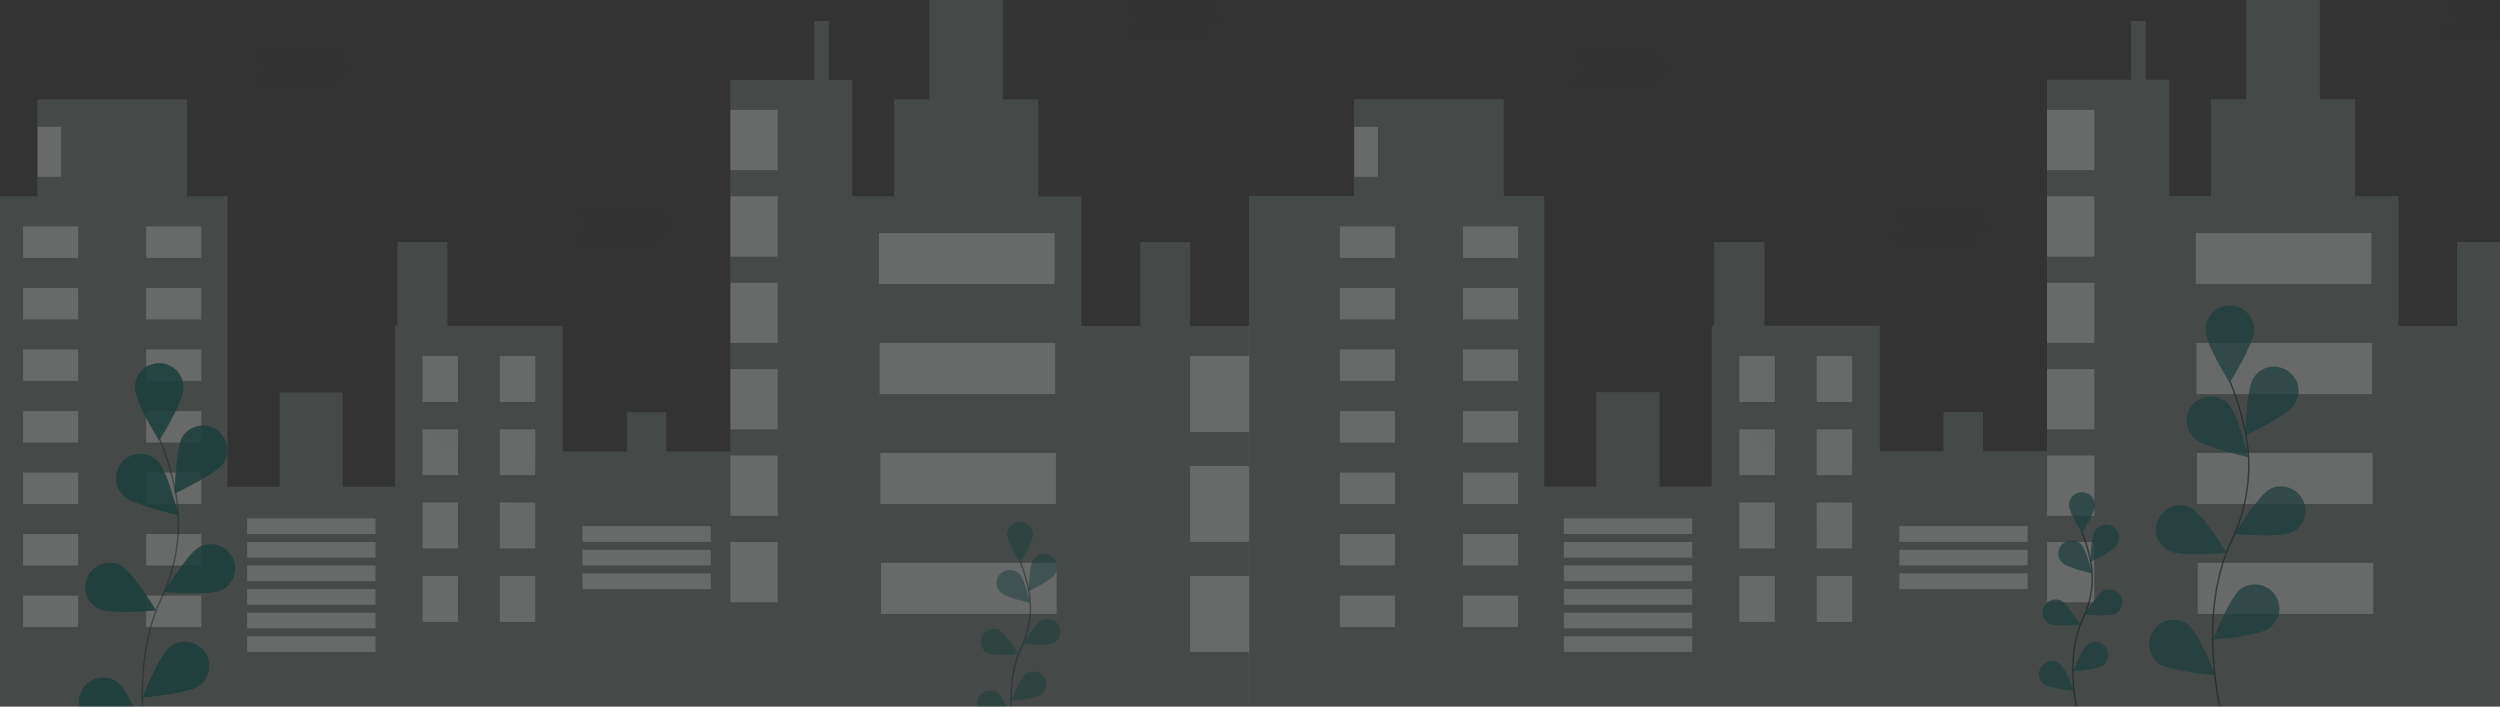 <?xml version="1.0" encoding="utf-8"?>
<!-- Generator: Adobe Illustrator 25.1.0, SVG Export Plug-In . SVG Version: 6.00 Build 0)  -->
<svg version="1.1" id="Layer_1" xmlns="http://www.w3.org/2000/svg" xmlns:xlink="http://www.w3.org/1999/xlink" x="0px" y="0px"
	 viewBox="0 0 1440 407" style="enable-background:new 0 0 1440 407;" xml:space="preserve">
<rect x="0" y="0" width="1440" height="407" fill="#333333" stroke="none"/>
<style type="text/css">
	.st0{opacity:0.5;}
	.st1{opacity:0.3;fill:#ABD1C6;enable-background:new    ;}
	.st2{opacity:0.4;fill:#FFFFFF;enable-background:new    ;}
	.st3{opacity:0.6;fill:#004643;enable-background:new    ;}
	.st4{opacity:0.5;fill:none;stroke:#001E1D;stroke-width:0.854;stroke-miterlimit:10;enable-background:new    ;}
	.st5{opacity:0.5;fill:#004643;enable-background:new    ;}
	.st6{opacity:0.1;fill:#252223;enable-background:new    ;}
	.st7{opacity:0.1;}
	.st8{opacity:0.1;enable-background:new    ;}
	.st9{opacity:0.3;}
	.st10{fill:#ABD1C6;}
	.st11{opacity:0.7;fill:none;stroke:#001E1D;stroke-width:0.854;stroke-miterlimit:10;enable-background:new    ;}
	.st12{opacity:0.7;fill:#004643;enable-background:new    ;}
	.st13{opacity:0.5;fill:url(#SVGID_1_);enable-background:new    ;}
	.st14{opacity:0.5;fill:url(#SVGID_2_);enable-background:new    ;}
</style>
<g class="st0">
	<path class="st1" d="M685.5,187.8v-48.3h-28.7v48.3h-33.9v-74.6H598V57.3h-20.4V0h-42.2v57.3H515v55.8h-24.1V46h-13.6V12.1H469V46
		h-48.3v214.1h-37v-22.6h-22.6v22.6h-37v-72.4h-66.4v-48.3h-28.7v48.3h-1.5v92.7h-30.2v-54.3h-36.2v54.3H131V113.1h-23.4V57.3h-86
		v55.8H-1v294.8h132h96.6h96.6h96.6h70.2h132h96.6V187.8H685.5z"/>
	<path class="st2" d="M45,130.4H13.3v18.1H45V130.4z"/>
	<path class="st2" d="M84.2,148.5h31.7v-18.1H84.2V148.5z"/>
	<path class="st2" d="M45,165.9H13.3V184H45V165.9z"/>
	<path class="st2" d="M84.2,184h31.7v-18.1H84.2V184z"/>
	<path class="st2" d="M45,201.3H13.3v18.1H45V201.3z"/>
	<path class="st2" d="M84.2,219.4h31.7v-18.1H84.2V219.4z"/>
	<path class="st2" d="M45,236.8H13.3v18.1H45V236.8z"/>
	<path class="st2" d="M84.2,254.9h31.7v-18.1H84.2V254.9z"/>
	<path class="st2" d="M45,272.2H13.3v18.1H45V272.2z"/>
	<path class="st2" d="M84.2,290.3h31.7v-18.1H84.2V290.3z"/>
	<path class="st2" d="M45,307.6H13.3v18.1H45V307.6z"/>
	<path class="st2" d="M84.2,325.7h31.7v-18.1H84.2V325.7z"/>
	<path class="st2" d="M45,343.1H13.3v18.1H45V343.1z"/>
	<path class="st2" d="M84.2,361.2h31.7v-18.1H84.2V361.2z"/>
	<path class="st2" d="M216.3,298.6h-73.9v9h73.9V298.6z"/>
	<path class="st2" d="M216.3,312.2h-73.9v9h73.9V312.2z"/>
	<path class="st2" d="M216.3,325.7h-73.9v9h73.9V325.7z"/>
	<path class="st2" d="M409.4,303.1h-73.9v9h73.9V303.1z"/>
	<path class="st2" d="M409.4,316.7h-73.9v9h73.9V316.7z"/>
	<path class="st2" d="M409.4,330.3h-73.9v9h73.9V330.3z"/>
	<path class="st2" d="M216.3,339.3h-73.9v9h73.9V339.3z"/>
	<path class="st2" d="M216.3,352.9h-73.9v9h73.9V352.9z"/>
	<path class="st2" d="M216.3,366.5h-73.9v9h73.9V366.5z"/>
	<path class="st2" d="M263.8,205.1h-20.4v26.4h20.4V205.1z"/>
	<path class="st2" d="M287.9,231.5h20.4v-26.4h-20.4V231.5z"/>
	<path class="st2" d="M263.8,247.3h-20.4v26.4h20.4V247.3z"/>
	<path class="st2" d="M287.9,273.7h20.4v-26.4h-20.4V273.7z"/>
	<path class="st2" d="M263.8,289.5h-20.4v26.4h20.4V289.5z"/>
	<path class="st2" d="M287.9,315.9h20.4v-26.4h-20.4V315.9z"/>
	<path class="st2" d="M263.8,331.8h-20.4v26.4h20.4V331.8z"/>
	<path class="st2" d="M287.9,358.2h20.4v-26.4h-20.4V358.2z"/>
	<path class="st2" d="M447.9,63.3h-27.2V98h27.2V63.3z"/>
	<path class="st2" d="M447.9,113.1h-27.2v34.7h27.2V113.1z"/>
	<path class="st2" d="M447.9,162.9h-27.2v34.7h27.2V162.9z"/>
	<path class="st2" d="M447.9,212.6h-27.2v34.7h27.2V212.6z"/>
	<path class="st2" d="M447.9,262.4h-27.2v34.7h27.2V262.4z"/>
	<path class="st2" d="M447.9,312.2h-27.2v34.7h27.2V312.2z"/>
	<path class="st2" d="M607.4,134.2H506.3v29.4h101.1V134.2z"/>
	<path class="st2" d="M607.8,197.6H506.7V227h101.1V197.6z"/>
	<path class="st2" d="M608.2,260.9H507.1v29.4h101.1V260.9z"/>
	<path class="st2" d="M608.5,324.2H507.5v29.4h101.1V324.2z"/>
	<path class="st2" d="M35.2,73.1H21.6v28.7h13.6V73.1z"/>
	<path class="st2" d="M719.4,205.1h-33.9v43.7h33.9V205.1z"/>
	<path class="st2" d="M719.4,268.4h-33.9v43.7h33.9V268.4z"/>
	<path class="st2" d="M719.4,331.8h-33.9v43.7h33.9V331.8z"/>
	<path class="st3" d="M105.7,223.6c0,7.7-14,30.2-14,30.2s-14-22.4-14-30.2c0-1.9,0.3-3.7,1-5.5c0.7-1.7,1.7-3.3,3-4.7
		c1.3-1.3,2.9-2.4,4.6-3.1c1.7-0.7,3.6-1.1,5.4-1.1c1.9,0,3.7,0.4,5.4,1.1c1.7,0.7,3.3,1.8,4.6,3.1c1.3,1.3,2.3,2.9,3,4.7
		C105.5,219.9,105.8,221.7,105.7,223.6L105.7,223.6z"/>
	<path class="st3" d="M128.9,266.5c-4.2,6.5-28.2,17.7-28.2,17.7s0.4-26.5,4.6-33c2.1-3,5.2-5.1,8.8-5.8c3.6-0.7,7.3,0,10.4,2
		s5.2,5.1,6.1,8.7C131.5,259.6,130.9,263.4,128.9,266.5L128.9,266.5z"/>
	<path class="st3" d="M127.9,339.8c-6.9,3.5-33.3,1.1-33.3,1.1s13.7-22.6,20.7-26.1c3.3-1.6,7.1-1.8,10.6-0.6c3.5,1.2,6.3,3.7,8,7
		c1.7,3.3,2,7.1,0.8,10.6C133.6,335.1,131.2,338,127.9,339.8L127.9,339.8z"/>
	<path class="st3" d="M114.7,395c-6.2,4.6-32.6,6.7-32.6,6.7s9.7-24.6,15.9-29.2c1.5-1.1,3.2-1.9,5-2.4c1.8-0.5,3.7-0.6,5.5-0.3
		c1.8,0.3,3.6,0.9,5.2,1.8c1.6,1,3,2.2,4.1,3.7c1.1,1.5,1.9,3.2,2.3,5s0.5,3.7,0.2,5.5c-0.3,1.8-0.9,3.6-1.9,5.2
		C117.4,392.6,116.2,393.9,114.7,395z"/>
	<path class="st3" d="M71.3,285.7c5.6,5.4,31.4,11,31.4,11s-6.3-25.7-11.9-31.1c-1.3-1.3-2.9-2.4-4.6-3.1c-1.7-0.7-3.6-1.1-5.4-1.1
		c-1.9,0-3.7,0.4-5.4,1.1c-1.7,0.7-3.3,1.8-4.6,3.1c-1.3,1.3-2.3,2.9-3,4.7c-0.7,1.7-1,3.6-1,5.5c0,1.9,0.5,3.7,1.2,5.4
		C68.9,282.9,70,284.4,71.3,285.7L71.3,285.7z"/>
	<path class="st3" d="M56.6,350.5c6.9,3.5,33.3,1.1,33.3,1.1S76.2,329,69.3,325.5c-3.3-1.6-7.1-1.8-10.6-0.6c-3.5,1.2-6.3,3.7-8,7
		c-1.7,3.3-2,7.1-0.8,10.6C50.9,345.9,53.4,348.8,56.6,350.5L56.6,350.5z"/>
	<path class="st3" d="M51,415.5c6.2,4.6,32.6,6.7,32.6,6.7s-9.7-24.6-15.9-29.2c-3-2.2-6.7-3.1-10.4-2.5c-3.7,0.6-6.9,2.5-9.1,5.5
		c-2.2,3-3.1,6.7-2.6,10.4C46.1,410,48.1,413.3,51,415.5L51,415.5z"/>
	<path class="st3" d="M105.7,223.6c0,7.7-14,30.2-14,30.2s-14-22.4-14-30.2c0-1.9,0.3-3.7,1-5.5c0.7-1.7,1.7-3.3,3-4.7
		c1.3-1.3,2.9-2.4,4.6-3.1c1.7-0.7,3.6-1.1,5.4-1.1c1.9,0,3.7,0.4,5.4,1.1c1.7,0.7,3.3,1.8,4.6,3.1c1.3,1.3,2.3,2.9,3,4.7
		C105.5,219.9,105.8,221.7,105.7,223.6L105.7,223.6z"/>
	<path class="st3" d="M128.9,266.5c-4.2,6.5-28.2,17.7-28.2,17.7s0.4-26.5,4.6-33c2.1-3,5.2-5.1,8.8-5.8c3.6-0.7,7.3,0,10.4,2
		s5.2,5.1,6.1,8.7C131.5,259.6,130.9,263.4,128.9,266.5L128.9,266.5z"/>
	<path class="st3" d="M127.9,339.8c-6.9,3.5-33.3,1.1-33.3,1.1s13.7-22.6,20.7-26.1c3.3-1.6,7.1-1.8,10.6-0.6c3.5,1.2,6.3,3.7,8,7
		c1.7,3.3,2,7.1,0.8,10.6C133.6,335.1,131.2,338,127.9,339.8L127.9,339.8z"/>
	<path class="st3" d="M114.7,395c-6.2,4.6-32.6,6.7-32.6,6.7s9.7-24.6,15.9-29.2c1.5-1.1,3.2-1.9,5-2.4c1.8-0.5,3.7-0.6,5.5-0.3
		c1.8,0.3,3.6,0.9,5.2,1.8c1.6,1,3,2.2,4.1,3.7c1.1,1.5,1.9,3.2,2.3,5s0.5,3.7,0.2,5.5c-0.3,1.8-0.9,3.6-1.9,5.2
		C117.4,392.6,116.2,393.9,114.7,395z"/>
	<path class="st3" d="M71.3,285.7c5.6,5.4,31.4,11,31.4,11s-6.3-25.7-11.9-31.1c-1.3-1.3-2.9-2.4-4.6-3.1c-1.7-0.7-3.6-1.1-5.4-1.1
		c-1.9,0-3.7,0.4-5.4,1.1c-1.7,0.7-3.3,1.8-4.6,3.1c-1.3,1.3-2.3,2.9-3,4.7c-0.7,1.7-1,3.6-1,5.5c0,1.9,0.5,3.7,1.2,5.4
		C68.9,282.9,70,284.4,71.3,285.7L71.3,285.7z"/>
	<path class="st3" d="M56.6,350.5c6.9,3.5,33.3,1.1,33.3,1.1S76.2,329,69.3,325.5c-3.3-1.6-7.1-1.8-10.6-0.6c-3.5,1.2-6.3,3.7-8,7
		c-1.7,3.3-2,7.1-0.8,10.6C50.9,345.9,53.4,348.8,56.6,350.5L56.6,350.5z"/>
	<path class="st3" d="M51,415.5c6.2,4.6,32.6,6.7,32.6,6.7s-9.7-24.6-15.9-29.2c-3-2.2-6.7-3.1-10.4-2.5c-3.7,0.6-6.9,2.5-9.1,5.5
		c-2.2,3-3.1,6.7-2.6,10.4C46.1,410,48.1,413.3,51,415.5L51,415.5z"/>
	<path class="st4" d="M586.3,432.1c0,0-10-33.9,1.9-58.9c5-10.4,6.6-22.2,4.3-33.6c-1.1-5.4-2.7-10.7-4.8-15.8"/>
	<path class="st5" d="M595.1,308c0,4.2-7.5,16.2-7.5,16.2S580,312.2,580,308c0-2,0.8-3.9,2.2-5.3c1.4-1.4,3.3-2.2,5.3-2.2
		c2,0,3.9,0.8,5.3,2.2C594.3,304.1,595.1,306,595.1,308z"/>
	<path class="st5" d="M607.6,331c-2.3,3.5-15.1,9.5-15.1,9.5s0.2-14.2,2.5-17.7c0.5-0.9,1.2-1.6,2-2.3c0.8-0.6,1.8-1,2.7-1.3
		c1-0.2,2-0.3,3-0.1c1,0.2,2,0.5,2.8,1.1c0.9,0.6,1.6,1.3,2.2,2.1c0.6,0.8,1,1.8,1.2,2.8c0.2,1,0.2,2,0,3
		C608.6,329.3,608.2,330.2,607.6,331z"/>
	<path class="st5" d="M607,370.4c-3.7,1.9-17.9,0.6-17.9,0.6s7.4-12.2,11.1-14c1.8-0.8,3.8-0.9,5.6-0.2c1.8,0.6,3.3,2,4.2,3.7
		c0.9,1.7,1,3.7,0.5,5.6C610,367.9,608.7,369.5,607,370.4L607,370.4z"/>
	<path class="st5" d="M599.9,400.1c-3.3,2.5-17.5,3.6-17.5,3.6s5.2-13.2,8.6-15.7c1.6-1.1,3.6-1.5,5.5-1.2c1.9,0.3,3.6,1.4,4.8,2.9
		c1.2,1.6,1.7,3.5,1.4,5.4C602.4,397.1,601.4,398.9,599.9,400.1z"/>
	<path class="st5" d="M576.6,341.4c3,2.9,16.9,5.9,16.9,5.9s-3.4-13.8-6.4-16.7c-0.7-0.7-1.5-1.3-2.5-1.7c-0.9-0.4-1.9-0.6-3-0.6
		c-1,0-2,0.2-3,0.6c-0.9,0.4-1.8,1-2.5,1.7c-0.7,0.7-1.3,1.6-1.6,2.6c-0.4,1-0.5,2-0.5,3c0,1,0.3,2,0.7,2.9
		C575.2,339.9,575.9,340.7,576.6,341.4L576.6,341.4z"/>
	<path class="st5" d="M568.7,376.2c3.7,1.9,17.9,0.6,17.9,0.6s-7.4-12.2-11.1-14c-1.8-0.8-3.8-0.9-5.6-0.2c-1.8,0.6-3.3,2-4.2,3.7
		c-0.9,1.7-1,3.7-0.5,5.6C565.8,373.7,567,375.3,568.7,376.2L568.7,376.2z"/>
	<path class="st5" d="M565.7,411.1c3.3,2.5,17.5,3.6,17.5,3.6s-5.3-13.2-8.6-15.7c-1.6-1.1-3.6-1.5-5.5-1.2c-1.9,0.3-3.6,1.4-4.8,3
		c-1.2,1.6-1.7,3.5-1.4,5.5C563.2,408.2,564.2,409.9,565.7,411.1z"/>
	<path class="st6" d="M198.7,36h-5.2c0.5,0,1-0.1,1.4-0.2c0.5-0.2,0.9-0.4,1.2-0.8c0.4-0.3,0.6-0.7,0.8-1.2c0.2-0.5,0.3-0.9,0.3-1.4
		s-0.1-1-0.3-1.4c-0.2-0.5-0.5-0.9-0.8-1.2c-0.4-0.3-0.8-0.6-1.2-0.8c-0.5-0.2-0.9-0.2-1.4-0.2h-42c-0.9,0-1.8,0.4-2.5,1.1
		c-0.6,0.7-1,1.6-1,2.5s0.4,1.8,1,2.5c0.6,0.7,1.5,1.1,2.5,1.1h5.2c-0.5,0-1,0.1-1.4,0.2c-0.5,0.2-0.9,0.4-1.2,0.8
		c-0.4,0.3-0.6,0.7-0.8,1.2c-0.2,0.5-0.3,0.9-0.3,1.4c0,0.5,0.1,1,0.3,1.4c0.2,0.5,0.5,0.9,0.8,1.2c0.4,0.3,0.8,0.6,1.2,0.8
		c0.5,0.2,1,0.2,1.4,0.2h-7.3c-0.5,0-1,0.1-1.4,0.2c-0.5,0.2-0.9,0.4-1.2,0.8c-0.4,0.3-0.6,0.7-0.8,1.2c-0.2,0.5-0.3,0.9-0.3,1.4
		s0.1,1,0.3,1.4c0.2,0.5,0.5,0.9,0.8,1.2c0.4,0.3,0.8,0.6,1.2,0.8c0.5,0.2,1,0.2,1.4,0.2h42c0.5,0,1-0.1,1.4-0.2
		c0.5-0.2,0.9-0.4,1.2-0.8c0.4-0.3,0.6-0.7,0.8-1.2c0.2-0.5,0.3-0.9,0.3-1.4s-0.1-1-0.3-1.4c-0.2-0.5-0.5-0.9-0.8-1.2
		c-0.4-0.3-0.8-0.6-1.2-0.8c-0.5-0.2-0.9-0.2-1.4-0.2h7.3c0.5,0,1-0.1,1.4-0.2c0.5-0.2,0.9-0.4,1.2-0.8c0.4-0.3,0.6-0.7,0.8-1.2
		c0.2-0.5,0.3-0.9,0.3-1.4c0-0.5-0.1-1-0.3-1.4c-0.2-0.5-0.5-0.9-0.8-1.2c-0.4-0.3-0.8-0.6-1.2-0.8C199.7,36,199.2,35.9,198.7,36z"
		/>
	<path class="st6" d="M384.2,127.2h-5.2c0.5,0,1-0.1,1.4-0.2c0.5-0.2,0.9-0.4,1.2-0.8c0.4-0.3,0.6-0.7,0.8-1.2
		c0.2-0.5,0.3-0.9,0.3-1.4c0-0.5-0.1-1-0.3-1.4c-0.2-0.5-0.5-0.9-0.8-1.2c-0.4-0.3-0.8-0.6-1.2-0.8c-0.5-0.2-1-0.2-1.4-0.2h-42
		c-0.9,0-1.8,0.4-2.5,1.1c-0.6,0.7-1,1.6-1,2.5c0,0.9,0.4,1.8,1,2.5c0.6,0.7,1.5,1.1,2.5,1.1h5.2c-0.5,0-1,0.1-1.4,0.2
		c-0.5,0.2-0.9,0.4-1.2,0.8c-0.4,0.3-0.6,0.7-0.8,1.2c-0.2,0.5-0.3,0.9-0.3,1.4c0,0.5,0.1,1,0.3,1.4c0.2,0.5,0.5,0.9,0.8,1.2
		c0.4,0.3,0.8,0.6,1.2,0.8c0.5,0.2,1,0.2,1.4,0.2h-7.3c-0.5,0-1,0.1-1.4,0.2c-0.5,0.2-0.9,0.4-1.2,0.8c-0.4,0.3-0.6,0.7-0.8,1.2
		c-0.2,0.5-0.3,0.9-0.3,1.4c0,0.5,0.1,1,0.3,1.4c0.2,0.5,0.5,0.9,0.8,1.2c0.4,0.3,0.8,0.6,1.2,0.8c0.5,0.2,0.9,0.2,1.4,0.2h42
		c0.5,0,1-0.1,1.4-0.2c0.5-0.2,0.9-0.4,1.2-0.8c0.4-0.3,0.6-0.7,0.8-1.2c0.2-0.5,0.3-0.9,0.3-1.4c0-0.5-0.1-1-0.3-1.4
		c-0.2-0.5-0.5-0.9-0.8-1.2c-0.4-0.3-0.8-0.6-1.2-0.8c-0.5-0.2-1-0.2-1.4-0.2h7.3c0.5,0,1-0.1,1.4-0.2c0.5-0.2,0.9-0.4,1.2-0.8
		c0.4-0.3,0.6-0.7,0.8-1.2c0.2-0.5,0.3-0.9,0.3-1.4c0-0.5-0.1-1-0.3-1.4c-0.2-0.5-0.5-0.9-0.8-1.2c-0.4-0.3-0.8-0.6-1.2-0.8
		C385.2,127.2,384.7,127.2,384.2,127.2z"/>
	<path class="st6" d="M700.3,8.1h-5.2c0.5,0,1-0.1,1.4-0.2c0.5-0.2,0.9-0.4,1.2-0.8c0.4-0.3,0.6-0.7,0.8-1.2
		c0.2-0.5,0.3-0.9,0.3-1.4c0-0.5-0.1-1-0.3-1.4c-0.2-0.5-0.5-0.9-0.8-1.2c-0.4-0.3-0.8-0.6-1.2-0.8c-0.5-0.2-1-0.2-1.4-0.2h-42
		c-0.9,0-1.8,0.4-2.5,1.1c-0.6,0.7-1,1.6-1,2.5s0.4,1.8,1,2.5c0.6,0.7,1.5,1.1,2.5,1.1h5.2c-0.5,0-1,0.1-1.4,0.2
		c-0.5,0.2-0.9,0.4-1.2,0.8c-0.4,0.3-0.6,0.7-0.8,1.2c-0.2,0.5-0.3,0.9-0.3,1.4c0,0.5,0.1,1,0.3,1.4c0.2,0.5,0.5,0.9,0.8,1.2
		c0.4,0.3,0.8,0.6,1.2,0.8c0.5,0.2,1,0.2,1.4,0.2H651c-0.5,0-1,0.1-1.4,0.2c-0.5,0.2-0.9,0.4-1.2,0.8c-0.4,0.3-0.6,0.7-0.8,1.2
		c-0.2,0.5-0.3,0.9-0.3,1.4c0,0.5,0.1,1,0.3,1.4c0.2,0.5,0.5,0.9,0.8,1.2c0.4,0.3,0.8,0.6,1.2,0.8c0.5,0.2,1,0.2,1.4,0.2h42
		c0.9,0,1.8-0.4,2.5-1.1c0.6-0.7,1-1.6,1-2.5c0-0.9-0.4-1.8-1-2.5c-0.6-0.7-1.5-1.1-2.5-1.1h7.3c0.5,0,1-0.1,1.4-0.2
		c0.5-0.2,0.9-0.4,1.2-0.8c0.4-0.3,0.6-0.7,0.8-1.2c0.2-0.5,0.3-0.9,0.3-1.4c0-0.5-0.1-1-0.3-1.4c-0.2-0.5-0.5-0.9-0.8-1.2
		c-0.4-0.3-0.8-0.6-1.2-0.8C701.3,8.1,700.8,8,700.3,8.1z"/>
	<g class="st7">
		<path class="st8" d="M314.7,256.1c0,0-22.7,32-31.7,64.3c0,0-7.9,13.8-6.9,27.9l-14.4,69.8l26.5,10c0,0-1.4-8.6,3.8-13.4
			c5.1-4.8,17.2-53.6,16.2-61.2c0,0,16.5-41.3,33-57.4c16.5-16.2,24.7-19.9,27.2-33.8C368.3,262.1,329.5,243.4,314.7,256.1z"/>
	</g>
	<g class="st7">
		<path class="st8" d="M248.8,231.5L248.8,231.5c-2.9,1.4-4.1,4.9-2.7,7.8l7.3,15.2c1.4,2.9,4.9,4.1,7.8,2.7l0,0
			c2.9-1.4,4.1-4.9,2.7-7.8l-7.3-15.2C255.2,231.4,251.7,230.1,248.8,231.5z"/>
	</g>
	<path class="st4" d="M89.3,454.6c0,0-18.6-63.2,3.5-109.6c9.3-19.5,12.4-41.4,8.1-62.6c-2-10.1-5-19.9-8.9-29.4"/>
</g>
<g>
	<g>
		<g class="st0">
			<g class="st9">
				<path class="st10" d="M1444,187.8v-48.3h-28.7v48.3h-33.9v-74.6h-24.9V57.3h-20.4V0h-42.2v57.3h-20.4v55.8h-24.1V46h-13.6V12.1
					h-8.3V46h-48.3v214.1h-37v-22.6h-22.6v22.6h-37v-72.4h-66.4v-48.3h-28.7v48.3H986v92.7h-30.2v-54.3h-36.2v54.3h-30.2V113.1
					h-23.4V57.3h-86v55.8h-60.6v294.8h170H986h96.6h96.6h70.2h132h96.6V187.8H1444z"/>
				<path class="st10" d="M1444,187.8v-48.3h-28.7v48.3h-33.9v-74.6h-24.9V57.3h-20.4V0h-42.2v57.3h-20.4v55.8h-24.1V46h-13.6V12.1
					h-8.3V46h-48.3v214.1h-37v-22.6h-22.6v22.6h-37v-72.4h-66.4v-48.3h-28.7v48.3H986v92.7h-30.2v-54.3h-36.2v54.3h-30.2V113.1
					h-23.4V57.3h-86v55.8h-60.6v294.8h170H986h96.6h96.6h70.2h132h96.6V187.8H1444z"/>
			</g>
			<path class="st2" d="M803.5,130.4h-31.7v18.1h31.7V130.4z"/>
			<path class="st2" d="M842.7,148.5h31.7v-18.1h-31.7V148.5z"/>
			<path class="st2" d="M803.5,165.9h-31.7V184h31.7V165.9z"/>
			<path class="st2" d="M842.7,184h31.7v-18.1h-31.7V184z"/>
			<path class="st2" d="M803.5,201.3h-31.7v18.1h31.7V201.3z"/>
			<path class="st2" d="M842.7,219.4h31.7v-18.1h-31.7V219.4z"/>
			<path class="st2" d="M803.5,236.8h-31.7v18.1h31.7V236.8z"/>
			<path class="st2" d="M842.7,254.9h31.7v-18.1h-31.7V254.9z"/>
			<path class="st2" d="M803.5,272.2h-31.7v18.1h31.7V272.2z"/>
			<path class="st2" d="M842.7,290.3h31.7v-18.1h-31.7V290.3z"/>
			<path class="st2" d="M803.5,307.6h-31.7v18.1h31.7V307.6z"/>
			<path class="st2" d="M842.7,325.7h31.7v-18.1h-31.7V325.7z"/>
			<path class="st2" d="M803.5,343.1h-31.7v18.1h31.7V343.1z"/>
			<path class="st2" d="M842.7,361.2h31.7v-18.1h-31.7V361.2z"/>
			<path class="st2" d="M974.7,298.6h-73.9v9h73.9V298.6z"/>
			<path class="st2" d="M974.7,312.2h-73.9v9h73.9V312.2z"/>
			<path class="st2" d="M974.7,325.7h-73.9v9h73.9V325.7z"/>
			<path class="st2" d="M1167.9,303.1h-73.9v9h73.9V303.1z"/>
			<path class="st2" d="M1167.9,316.7h-73.9v9h73.9V316.7z"/>
			<path class="st2" d="M1167.9,330.3h-73.9v9h73.9V330.3z"/>
			<path class="st2" d="M974.7,339.3h-73.9v9h73.9V339.3z"/>
			<path class="st2" d="M974.7,352.9h-73.9v9h73.9V352.9z"/>
			<path class="st2" d="M974.7,366.5h-73.9v9h73.9V366.5z"/>
			<path class="st2" d="M1022.3,205.1h-20.4v26.4h20.4V205.1z"/>
			<path class="st2" d="M1046.4,231.5h20.4v-26.4h-20.4V231.5z"/>
			<path class="st2" d="M1022.3,247.3h-20.4v26.4h20.4V247.3z"/>
			<path class="st2" d="M1046.4,273.7h20.4v-26.4h-20.4V273.7z"/>
			<path class="st2" d="M1022.3,289.5h-20.4v26.4h20.4V289.5z"/>
			<path class="st2" d="M1046.4,315.9h20.4v-26.4h-20.4V315.9z"/>
			<path class="st2" d="M1022.3,331.8h-20.4v26.4h20.4V331.8z"/>
			<path class="st2" d="M1046.4,358.2h20.4v-26.4h-20.4V358.2z"/>
			<path class="st2" d="M1206.3,63.3h-27.2V98h27.2V63.3z"/>
			<path class="st2" d="M1206.3,113.1h-27.2v34.7h27.2V113.1z"/>
			<path class="st2" d="M1206.3,162.9h-27.2v34.7h27.2V162.9z"/>
			<path class="st2" d="M1206.3,212.6h-27.2v34.7h27.2V212.6z"/>
			<path class="st2" d="M1206.3,262.4h-27.2v34.7h27.2V262.4z"/>
			<path class="st2" d="M1206.3,312.2h-27.2v34.7h27.2V312.2z"/>
			<path class="st2" d="M1365.9,134.2h-101.1v29.4h101.1V134.2z"/>
			<path class="st2" d="M1366.3,197.6h-101.1V227h101.1V197.6z"/>
			<path class="st2" d="M1366.6,260.9h-101.1v29.4h101.1V260.9z"/>
			<path class="st2" d="M1367,324.2h-101.1v29.4H1367V324.2z"/>
			<path class="st2" d="M793.7,73.1h-13.6v28.7h13.6V73.1z"/>
			<path class="st11" d="M1281.8,421.3c0,0-18.6-63.2,3.5-109.6c9.3-19.5,12.4-41.4,8.1-62.6c-2.1-10.1-5-19.9-8.9-29.4"/>
			<path class="st12" d="M1298.3,190.3c0,7.7-14,30.2-14,30.2s-14-22.4-14-30.2c-0.1-1.9,0.3-3.7,1-5.5c0.7-1.7,1.7-3.3,3-4.7
				c1.3-1.3,2.9-2.4,4.6-3.1c1.7-0.7,3.6-1.1,5.4-1.1s3.7,0.4,5.4,1.1c1.7,0.7,3.3,1.8,4.6,3.1c1.3,1.3,2.3,2.9,3,4.7
				C1298,186.6,1298.3,188.5,1298.3,190.3L1298.3,190.3z"/>
			<path class="st12" d="M1321.5,233.2c-4.2,6.5-28.2,17.7-28.2,17.7s0.4-26.5,4.6-33c1-1.6,2.3-3,3.8-4.1c1.5-1.1,3.2-1.9,5.1-2.3
				c1.8-0.4,3.7-0.5,5.5-0.1s3.6,1,5.2,2c1.6,1,2.9,2.3,4,3.9c1.1,1.5,1.8,3.3,2.2,5.1c0.4,1.8,0.4,3.7,0,5.6
				C1323.2,229.9,1322.5,231.7,1321.5,233.2L1321.5,233.2z"/>
			<path class="st12" d="M1320.4,306.5c-6.9,3.5-33.3,1.1-33.3,1.1s13.7-22.6,20.7-26.1c3.3-1.6,7.1-1.8,10.6-0.6
				c3.5,1.2,6.3,3.7,8,7c1.7,3.3,2,7.1,0.8,10.6C1326.1,301.8,1323.7,304.8,1320.4,306.5L1320.4,306.5z"/>
			<path class="st12" d="M1307.2,361.8c-6.2,4.6-32.6,6.7-32.6,6.7s9.7-24.6,16-29.2c3-2.2,6.7-3.1,10.4-2.5
				c3.7,0.6,6.9,2.5,9.2,5.5c2.2,3,3.1,6.7,2.6,10.4C1312.1,356.2,1310.1,359.5,1307.2,361.8z"/>
			<path class="st12" d="M1263.8,252.4c5.6,5.4,31.4,11,31.4,11s-6.3-25.7-11.9-31.1c-2.7-2.6-6.3-4-10-4c-3.7,0.1-7.3,1.6-9.9,4.2
				c-2.6,2.7-4,6.3-4,10C1259.6,246.3,1261.2,249.8,1263.8,252.4z"/>
			<path class="st12" d="M1249.2,317.3c6.9,3.5,33.3,1.1,33.3,1.1s-13.7-22.6-20.7-26.1c-3.3-1.6-7.1-1.8-10.5-0.6s-6.3,3.7-8,6.9
				c-1.7,3.3-2,7-0.9,10.5C1243.5,312.6,1246,315.5,1249.2,317.3z"/>
			<path class="st12" d="M1243.5,382.2c6.2,4.6,32.6,6.7,32.6,6.7s-9.7-24.6-15.9-29.2c-3-2.2-6.7-3.1-10.4-2.5
				c-3.7,0.6-6.9,2.5-9.1,5.5c-2.2,3-3.1,6.7-2.6,10.4C1238.6,376.7,1240.6,380,1243.5,382.2z"/>
			<path class="st11" d="M1197.9,415.2c0,0-10-33.9,1.9-58.9c5-10.4,6.6-22.2,4.3-33.6c-1.1-5.4-2.7-10.7-4.8-15.8"/>
			<path class="st12" d="M1206.7,291c0,4.2-7.5,16.2-7.5,16.2s-7.5-12.1-7.5-16.2c0-2,0.8-3.9,2.2-5.3c1.4-1.4,3.3-2.2,5.3-2.2
				s3.9,0.8,5.3,2.2C1205.9,287.1,1206.7,289,1206.7,291z"/>
			<path class="st12" d="M1219.2,314.1c-2.3,3.5-15.1,9.5-15.1,9.5s0.2-14.2,2.5-17.7c0.5-0.9,1.2-1.6,2-2.3c0.8-0.6,1.8-1,2.8-1.3
				c1-0.2,2-0.3,3-0.1c1,0.2,2,0.5,2.8,1.1c0.9,0.6,1.6,1.3,2.2,2.1c0.6,0.8,1,1.8,1.2,2.8c0.2,1,0.2,2,0,3
				C1220.2,312.3,1219.8,313.3,1219.2,314.1z"/>
			<path class="st12" d="M1218.6,353.5c-3.7,1.9-17.9,0.6-17.9,0.6s7.4-12.2,11.1-14c1.8-0.8,3.8-0.9,5.6-0.2c1.8,0.6,3.3,2,4.2,3.7
				c0.9,1.7,1.1,3.7,0.5,5.6C1221.6,350.9,1220.3,352.5,1218.6,353.5L1218.6,353.5z"/>
			<path class="st12" d="M1211.5,383.2c-3.3,2.5-17.5,3.6-17.5,3.6s5.2-13.2,8.6-15.7c1.6-1.1,3.6-1.5,5.5-1.2
				c1.9,0.3,3.6,1.4,4.8,2.9c1.2,1.6,1.7,3.5,1.4,5.4S1213,381.9,1211.5,383.2z"/>
			<path class="st12" d="M1188.2,324.4c3,2.9,16.9,5.9,16.9,5.9s-3.4-13.8-6.4-16.7c-0.7-0.7-1.5-1.3-2.5-1.7
				c-0.9-0.4-1.9-0.6-3-0.6c-1,0-2,0.2-3,0.6c-0.9,0.4-1.8,1-2.5,1.7c-0.7,0.7-1.3,1.6-1.6,2.6c-0.4,1-0.5,2-0.5,3
				c0,1,0.3,2,0.7,2.9C1186.8,322.9,1187.4,323.7,1188.2,324.4L1188.2,324.4z"/>
			<path class="st12" d="M1180.3,359.3c3.7,1.9,17.9,0.6,17.9,0.6s-7.4-12.2-11.1-14c-1.8-0.8-3.8-0.9-5.6-0.2
				c-1.8,0.6-3.3,2-4.2,3.7c-0.9,1.7-1.1,3.7-0.5,5.6C1177.4,356.7,1178.6,358.3,1180.3,359.3L1180.3,359.3z"/>
			<path class="st12" d="M1177.3,394.2c3.4,2.5,17.5,3.6,17.5,3.6s-5.2-13.2-8.6-15.7c-1.6-1.1-3.6-1.5-5.5-1.2
				c-1.9,0.3-3.6,1.4-4.8,3c-1.2,1.6-1.7,3.5-1.4,5.5C1174.8,391.2,1175.8,393,1177.3,394.2z"/>
			<path class="st6" d="M957.1,36H952c0.5,0,1-0.1,1.4-0.2c0.5-0.2,0.9-0.4,1.2-0.8c0.4-0.3,0.6-0.7,0.8-1.2
				c0.2-0.5,0.3-0.9,0.3-1.4s-0.1-1-0.3-1.4c-0.2-0.5-0.5-0.9-0.8-1.2c-0.4-0.3-0.8-0.6-1.2-0.8c-0.5-0.2-0.9-0.2-1.4-0.2h-42
				c-0.9,0-1.8,0.4-2.5,1.1c-0.6,0.7-1,1.6-1,2.5s0.4,1.8,1,2.5c0.6,0.7,1.5,1.1,2.5,1.1h5.2c-0.5,0-1,0.1-1.4,0.2
				c-0.5,0.2-0.9,0.4-1.2,0.8c-0.4,0.3-0.6,0.7-0.8,1.2c-0.2,0.5-0.3,0.9-0.3,1.4c0,0.5,0.1,1,0.3,1.4c0.2,0.5,0.5,0.9,0.8,1.2
				c0.4,0.3,0.8,0.6,1.2,0.8c0.5,0.2,1,0.2,1.4,0.2h-7.3c-0.5,0-1,0.1-1.4,0.2c-0.5,0.2-0.9,0.4-1.2,0.8c-0.4,0.3-0.6,0.7-0.8,1.2
				c-0.2,0.5-0.3,0.9-0.3,1.4s0.1,1,0.3,1.4c0.2,0.5,0.5,0.9,0.8,1.2c0.4,0.3,0.8,0.6,1.2,0.8c0.5,0.2,1,0.2,1.4,0.2h42
				c0.5,0,1-0.1,1.4-0.2c0.5-0.2,0.9-0.4,1.2-0.8c0.4-0.3,0.6-0.7,0.8-1.2c0.2-0.5,0.3-0.9,0.3-1.4s-0.1-1-0.3-1.4
				c-0.2-0.5-0.5-0.9-0.8-1.2c-0.4-0.3-0.8-0.6-1.2-0.8c-0.5-0.2-0.9-0.2-1.4-0.2h7.3c0.5,0,1-0.1,1.4-0.2c0.5-0.2,0.9-0.4,1.2-0.8
				c0.4-0.3,0.6-0.7,0.8-1.2c0.2-0.5,0.3-0.9,0.3-1.4c0-0.5-0.1-1-0.3-1.4c-0.2-0.5-0.5-0.9-0.8-1.2c-0.4-0.3-0.8-0.6-1.2-0.8
				C958.1,36,957.6,35.9,957.1,36z"/>
			<path class="st6" d="M1142.7,127.2h-5.2c0.5,0,1-0.1,1.4-0.2c0.5-0.2,0.9-0.4,1.2-0.8c0.3-0.3,0.6-0.7,0.8-1.2
				c0.2-0.5,0.3-0.9,0.3-1.4c0-0.5-0.1-1-0.3-1.4c-0.2-0.5-0.5-0.9-0.8-1.2c-0.4-0.3-0.8-0.6-1.2-0.8c-0.5-0.2-0.9-0.2-1.4-0.2h-42
				c-0.9,0-1.8,0.4-2.5,1.1c-0.6,0.7-1,1.6-1,2.5c0,0.9,0.4,1.8,1,2.5c0.6,0.7,1.5,1.1,2.5,1.1h5.2c-0.5,0-1,0.1-1.4,0.2
				s-0.9,0.4-1.2,0.8c-0.4,0.3-0.6,0.7-0.8,1.2c-0.2,0.5-0.3,0.9-0.3,1.4c0,0.5,0.1,1,0.3,1.4c0.2,0.5,0.5,0.9,0.8,1.2
				c0.3,0.3,0.8,0.6,1.2,0.8c0.5,0.2,0.9,0.2,1.4,0.2h-7.3c-0.5,0-1,0.1-1.4,0.2c-0.5,0.2-0.9,0.4-1.2,0.8c-0.3,0.3-0.6,0.7-0.8,1.2
				c-0.2,0.5-0.3,0.9-0.3,1.4c0,0.5,0.1,1,0.3,1.4c0.2,0.5,0.5,0.9,0.8,1.2c0.4,0.3,0.8,0.6,1.2,0.8s0.9,0.2,1.4,0.2h42
				c0.5,0,1-0.1,1.5-0.2c0.5-0.2,0.9-0.4,1.2-0.8c0.4-0.3,0.6-0.7,0.8-1.2c0.2-0.5,0.3-0.9,0.3-1.4c0-0.5-0.1-1-0.3-1.4
				c-0.2-0.5-0.5-0.9-0.8-1.2c-0.3-0.3-0.8-0.6-1.2-0.8c-0.5-0.2-1-0.2-1.5-0.2h7.3c0.5,0,1-0.1,1.4-0.2c0.5-0.2,0.9-0.4,1.2-0.8
				c0.3-0.3,0.6-0.7,0.8-1.2c0.2-0.5,0.3-0.9,0.3-1.4c0-0.5-0.1-1-0.3-1.4c-0.2-0.5-0.5-0.9-0.8-1.2c-0.4-0.3-0.8-0.6-1.2-0.8
				C1143.7,127.2,1143.2,127.2,1142.7,127.2z"/>
			<path class="st6" d="M1458.8,8.1h-5.2c0.5,0,1-0.1,1.4-0.2c0.5-0.2,0.9-0.4,1.2-0.8c0.4-0.3,0.6-0.7,0.8-1.2
				c0.2-0.5,0.3-0.9,0.3-1.4c0-0.5-0.1-1-0.3-1.4c-0.2-0.5-0.5-0.9-0.8-1.2c-0.3-0.3-0.8-0.6-1.2-0.8c-0.5-0.2-0.9-0.2-1.4-0.2
				h-42.1c-0.9,0-1.8,0.4-2.5,1.1c-0.6,0.7-1,1.6-1,2.5s0.4,1.8,1,2.5c0.7,0.7,1.5,1.1,2.5,1.1h5.2c-0.5,0-1,0.1-1.4,0.2
				c-0.5,0.2-0.9,0.4-1.2,0.8c-0.4,0.3-0.6,0.7-0.8,1.2c-0.2,0.5-0.3,0.9-0.3,1.4c0,0.5,0.1,1,0.3,1.4c0.2,0.5,0.5,0.9,0.8,1.2
				c0.3,0.3,0.8,0.6,1.2,0.8c0.5,0.2,1,0.2,1.4,0.2h-7.3c-0.5,0-1,0.1-1.4,0.2c-0.5,0.2-0.9,0.4-1.2,0.8c-0.3,0.3-0.6,0.7-0.8,1.2
				c-0.2,0.5-0.3,0.9-0.3,1.4c0,0.5,0.1,1,0.3,1.4c0.2,0.5,0.5,0.9,0.8,1.2c0.4,0.3,0.8,0.6,1.2,0.8c0.5,0.2,1,0.2,1.4,0.2h42
				c0.9,0,1.8-0.4,2.5-1.1c0.6-0.7,1-1.6,1-2.5c0-0.9-0.4-1.8-1-2.5c-0.7-0.7-1.5-1.1-2.5-1.1h7.3c0.5,0,1-0.1,1.4-0.2
				c0.5-0.2,0.9-0.4,1.2-0.8c0.4-0.3,0.6-0.7,0.8-1.2c0.2-0.5,0.3-0.9,0.3-1.4c0-0.5-0.1-1-0.3-1.4c-0.2-0.5-0.5-0.9-0.8-1.2
				c-0.3-0.3-0.8-0.6-1.2-0.8C1459.8,8.1,1459.3,8,1458.8,8.1z"/>
			
				<linearGradient id="SVGID_1_" gradientUnits="userSpaceOnUse" x1="1522.331" y1="139.094" x2="1523.391" y2="139.094" gradientTransform="matrix(1 0 0 -1 0 408)">
				<stop  offset="0" style="stop-color:#808080;stop-opacity:0.25"/>
				<stop  offset="0.54" style="stop-color:#808080;stop-opacity:0.12"/>
				<stop  offset="1" style="stop-color:#808080;stop-opacity:0.1"/>
			</linearGradient>
			<path class="st13" d="M1057.4,268.6c-0.6,0.4-0.9,0.7-0.9,0.7C1056.8,269.1,1057.1,268.8,1057.4,268.6z"/>
			
				<linearGradient id="SVGID_2_" gradientUnits="userSpaceOnUse" x1="1523.831" y1="138.386" x2="1524.911" y2="138.386" gradientTransform="matrix(1 0 0 -1 0 408)">
				<stop  offset="0" style="stop-color:#808080;stop-opacity:0.25"/>
				<stop  offset="0.54" style="stop-color:#808080;stop-opacity:0.12"/>
				<stop  offset="1" style="stop-color:#808080;stop-opacity:0.1"/>
			</linearGradient>
			<path class="st14" d="M1058.1,269.3c-0.6,0.4-0.9,0.7-0.9,0.7C1057.5,269.8,1057.8,269.5,1058.1,269.3z"/>
			<g class="st7">
				<path class="st8" d="M1073.1,256.1c0,0-22.7,32-31.7,64.3c0,0-7.9,13.8-6.9,27.9l-14.4,69.8l26.5,10c0,0-1.4-8.6,3.8-13.4
					c5.2-4.8,17.2-53.6,16.2-61.2c0,0,16.5-41.3,33-57.4c16.5-16.2,24.7-19.9,27.2-33.8C1126.8,262.1,1087.9,243.4,1073.1,256.1z"/>
			</g>
			<g class="st7">
				<path class="st8" d="M1007.3,231.5L1007.3,231.5c-2.9,1.4-4.1,4.9-2.7,7.8l7.3,15.2c1.4,2.9,4.9,4.1,7.8,2.7l0,0
					c2.9-1.4,4.1-4.9,2.7-7.8l-7.3-15.2C1013.7,231.4,1010.2,230.1,1007.3,231.5z"/>
			</g>
		</g>
	</g>
</g>
</svg>
